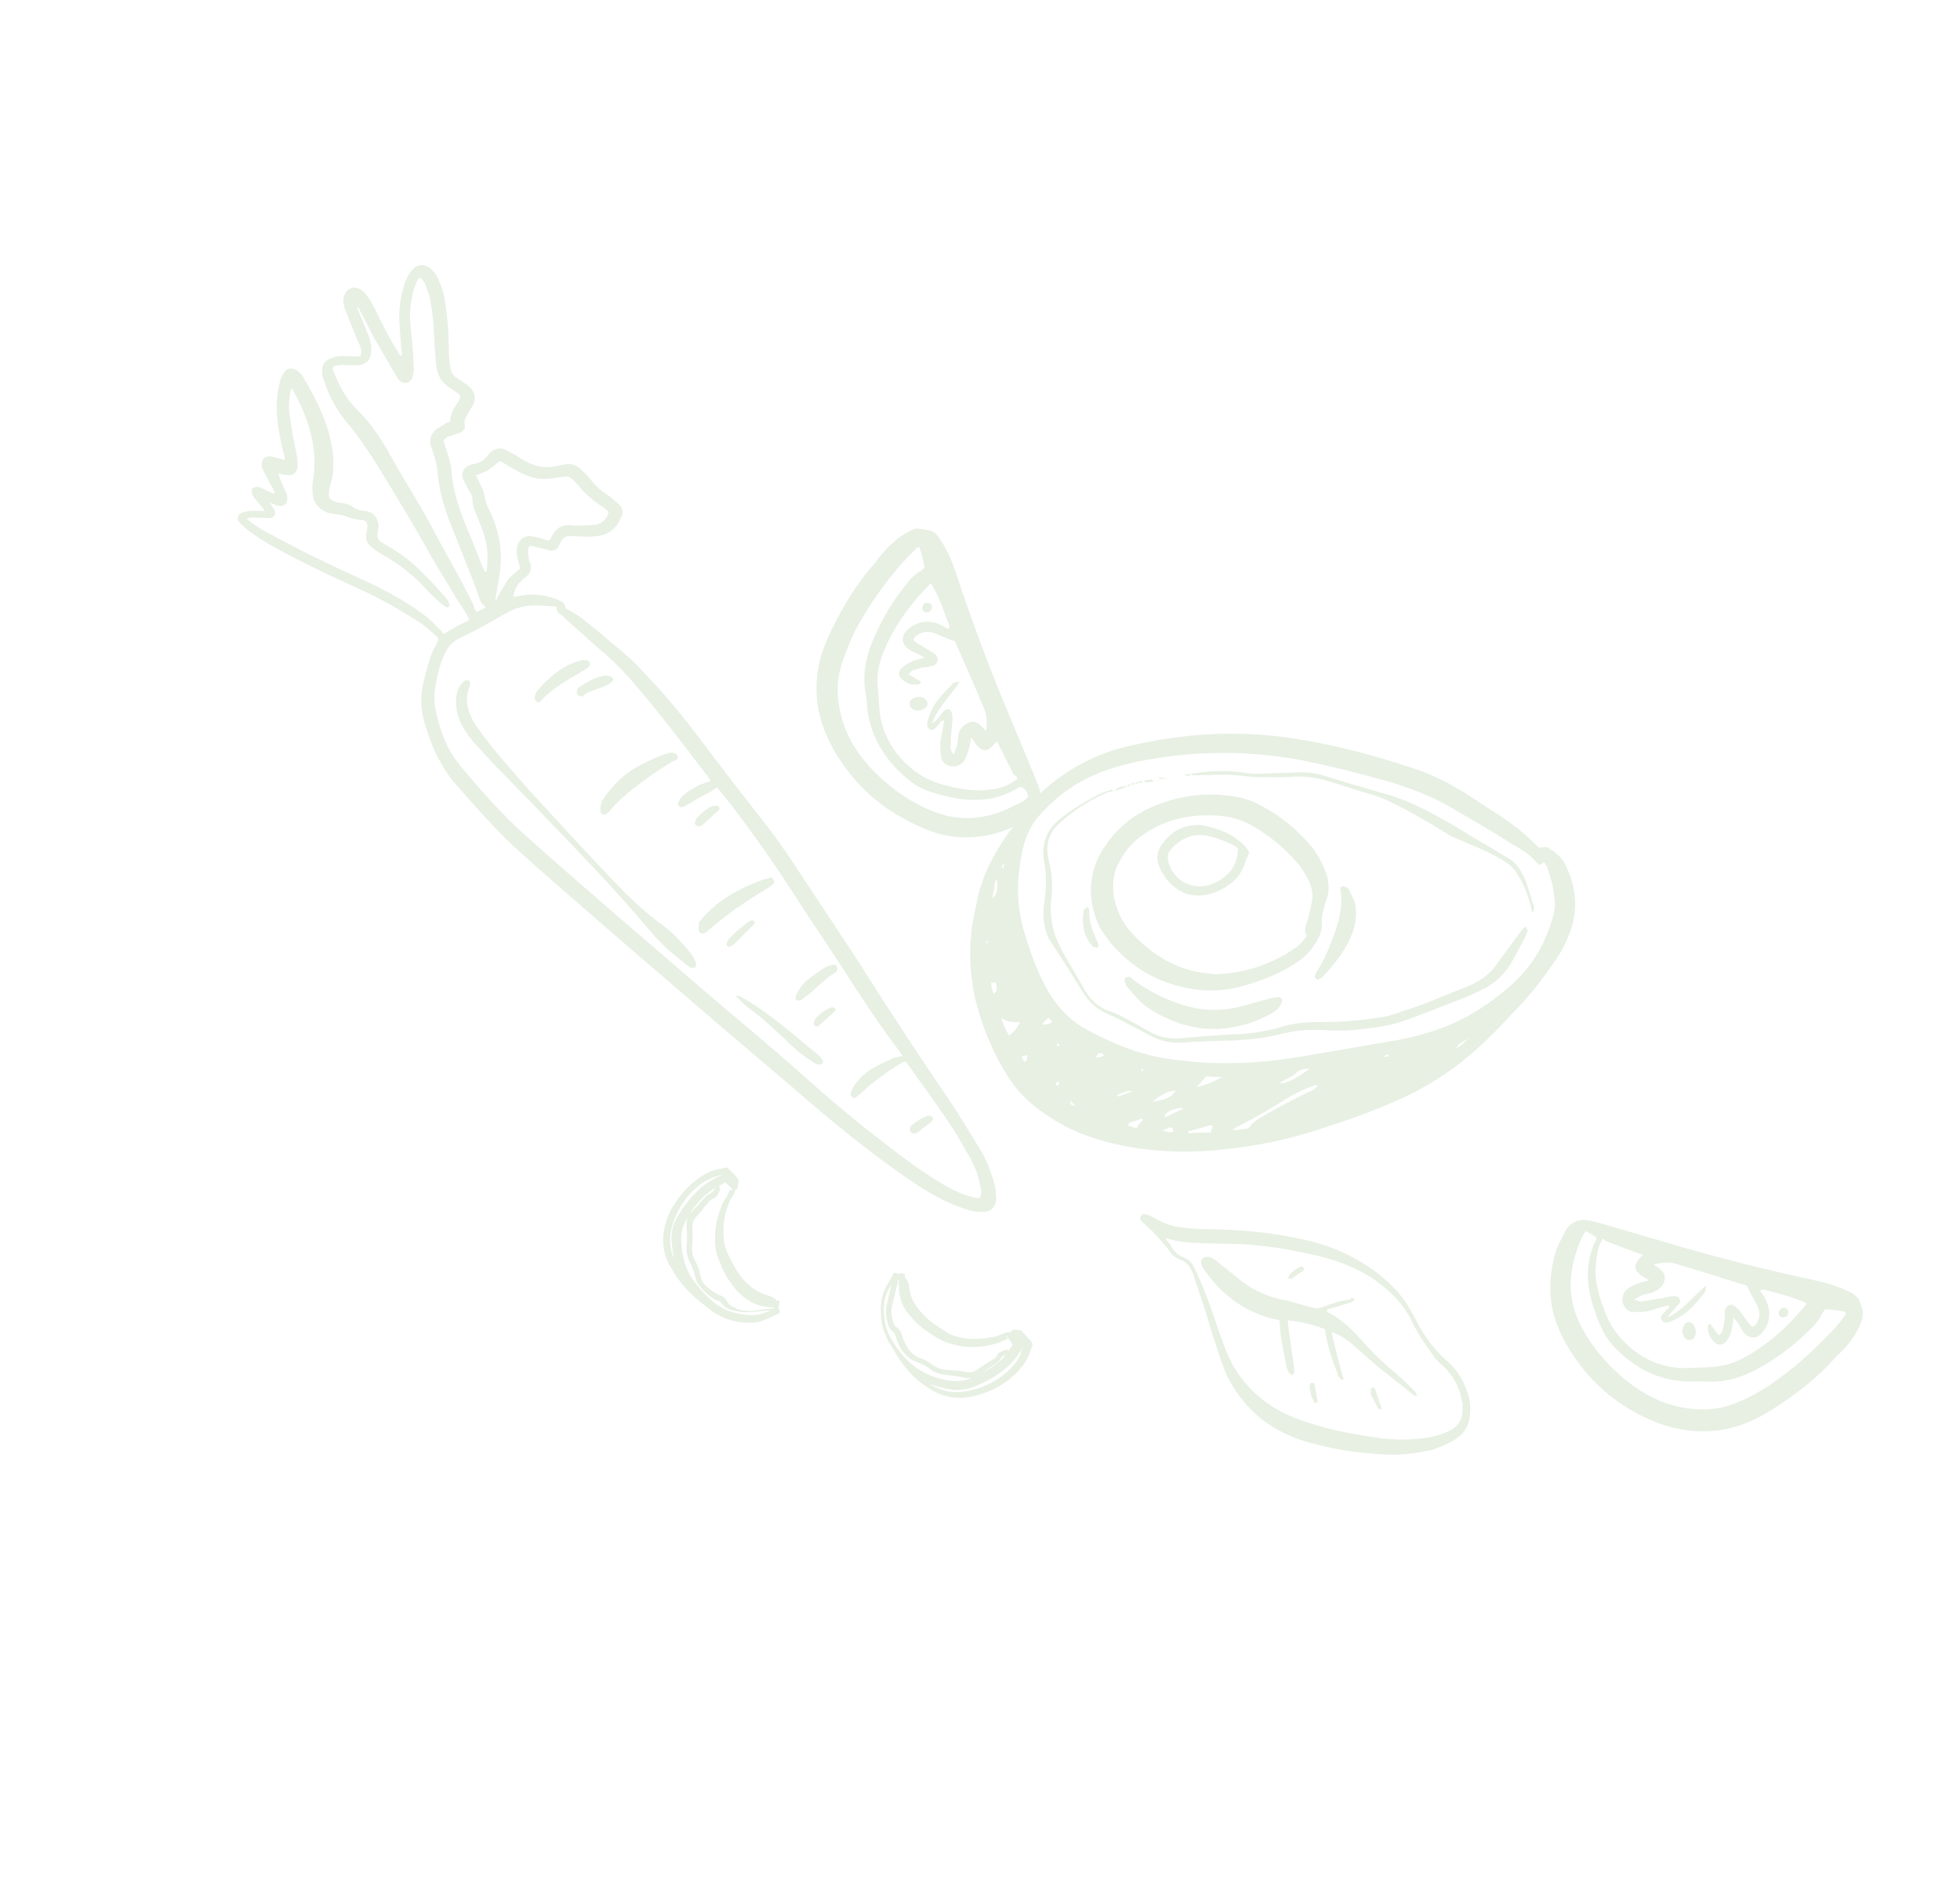 <svg width="236" height="228" viewBox="0 0 236 228" fill="none" xmlns="http://www.w3.org/2000/svg">
<g opacity="0.2" clip-path="url(#clip0_171_1056)">
<path d="M108.025 153.351C108.09 153.409 108.213 153.403 108.336 153.396C108.394 153.331 108.459 153.389 108.518 153.325C108.641 153.318 108.829 153.37 108.894 153.428C108.959 153.486 109.024 153.545 108.966 153.61C108.908 153.675 108.973 153.733 108.915 153.798C108.98 153.856 109.045 153.914 109.045 153.914C109.117 154.096 109.247 154.213 109.32 154.394C109.392 154.576 109.471 154.88 109.484 155.127C109.605 156.171 110.096 157.195 111.014 158.135C111.607 158.783 112.388 159.483 113.474 160.105C113.604 160.222 113.727 160.216 113.857 160.332L113.987 160.449C114.501 160.792 115.066 160.948 115.754 161.097C116.943 161.342 118.175 161.277 119.582 161.017C120.01 160.932 120.372 160.789 120.917 160.575C121.04 160.568 121.156 160.439 121.279 160.432C121.403 160.426 121.526 160.419 121.656 160.536C121.649 160.412 121.649 160.412 121.765 160.283L121.823 160.218L121.882 160.153C122.128 160.14 122.375 160.127 122.563 160.178C122.686 160.172 122.751 160.23 122.874 160.224L122.998 160.217L123.265 160.574C123.525 160.807 123.663 161.047 123.923 161.28C124.053 161.397 124.183 161.514 124.255 161.695C124.32 161.753 124.393 161.935 124.276 162.065L124.225 162.253C124.006 162.759 123.911 163.258 123.627 163.706C123.35 164.277 123.002 164.666 122.653 165.055C121.839 165.964 120.829 166.697 119.748 167.249C118.725 167.736 117.571 168.106 116.469 168.288C114.874 168.497 113.309 168.147 111.898 167.234C111.384 166.89 110.87 166.547 110.415 166.138C109.503 165.322 108.643 164.317 107.893 163.059C107.618 162.579 107.344 162.1 107.077 161.743C106.456 160.602 106.082 159.448 106.07 158.151C106.001 156.919 106.192 155.92 106.694 154.966C106.92 154.584 107.145 154.201 107.371 153.818L107.539 153.5C107.473 153.442 107.583 153.189 108.025 153.351ZM123.058 162.377C122.941 162.506 122.941 162.506 122.948 162.63C122.497 163.395 121.916 164.044 121.269 164.635C120.151 165.621 118.895 166.367 117.262 167.01C116.355 167.367 115.435 167.478 114.5 167.342C113.565 167.207 112.747 166.941 111.928 166.676C112.182 166.786 112.312 166.903 112.565 167.013C113.774 167.628 115.021 167.809 116.304 167.556C118.509 167.191 120.367 166.166 121.827 164.667C122.409 164.018 122.925 163.311 123.058 162.377ZM122.605 160.918C122.8 161.093 122.995 161.268 123.132 161.508L123.197 161.566C123.06 161.326 122.93 161.209 122.735 161.034C122.735 161.034 122.67 160.976 122.605 160.918L122.54 160.859L122.605 160.918ZM121.205 161.301C121.082 161.308 121.023 161.373 120.842 161.444C120.602 161.58 120.24 161.723 119.935 161.801C118.354 162.256 116.998 162.328 115.564 162.095C114.564 161.901 113.745 161.636 113.043 161.241L112.66 161.014C112.081 160.612 111.444 160.275 110.858 159.75C110.728 159.634 110.597 159.517 110.532 159.459C110.077 159.05 109.679 158.577 109.282 158.104C108.545 157.092 108.243 156.12 108.245 155.069C108.238 154.946 108.231 154.823 108.231 154.823C108.224 154.7 108.224 154.7 108.217 154.576C108.21 154.453 108.203 154.33 108.255 154.142C108.196 154.207 108.131 154.148 108.073 154.213C108.145 154.395 108.087 154.46 108.094 154.583C108.094 154.583 108.094 154.583 108.036 154.648C107.838 155.523 107.633 156.276 107.436 157.151C107.282 157.716 107.31 158.209 107.396 158.637C107.461 158.695 107.468 158.818 107.41 158.883L107.475 158.941C107.561 159.369 107.705 159.732 108.023 159.901C108.349 160.193 108.551 160.491 108.637 160.919C108.788 161.405 108.997 161.826 109.272 162.306C109.676 162.903 110.197 163.369 110.827 163.583C111.392 163.738 111.841 164.023 112.166 164.315C112.745 164.717 113.44 164.989 114.245 165.008C115.049 165.027 115.607 165.059 116.172 165.214C116.295 165.208 116.484 165.26 116.607 165.253C116.919 165.298 117.223 165.22 117.521 165.019C117.819 164.818 118.058 164.682 118.356 164.48C118.712 164.214 119.132 164.007 119.43 163.805C119.728 163.604 119.967 163.468 120.077 163.215C120.128 163.027 120.244 162.897 120.426 162.826C120.607 162.754 120.788 162.683 120.97 162.611L121.151 162.54C121.209 162.475 121.274 162.533 121.339 162.592L121.47 162.708L121.418 162.896C121.418 162.896 121.425 163.02 121.302 163.026C121.244 163.091 121.121 163.098 121.063 163.162C120.7 163.305 120.525 163.5 120.358 163.818C120.242 163.948 120.067 164.142 119.828 164.279C119.29 164.616 118.695 165.019 118.042 165.486C117.388 165.953 116.714 166.051 116.026 165.902C115.337 165.753 114.714 165.663 113.968 165.579C113.221 165.495 112.533 165.346 111.947 164.821C111.499 164.536 111.05 164.251 110.42 164.037C109.978 163.875 109.66 163.707 109.399 163.473C109.334 163.415 109.334 163.415 109.269 163.357C108.683 162.832 108.279 162.235 107.984 161.386C107.977 161.263 107.911 161.204 107.905 161.081C107.826 160.776 107.688 160.537 107.493 160.362C107.493 160.362 107.493 160.362 107.428 160.303C106.972 159.895 106.879 159.344 106.8 159.039L106.793 158.916C106.78 158.669 106.708 158.488 106.694 158.241C106.68 157.995 106.666 157.748 106.71 157.437C106.908 156.562 107.106 155.686 107.303 154.81L107.355 154.622C106.678 155.77 106.24 156.782 106.468 158.624C106.596 159.791 106.963 160.822 107.635 161.775C108.176 162.612 108.776 163.383 109.427 163.966C110.541 165.081 112.003 165.807 113.879 166.201C115.002 166.389 116.053 166.395 117.077 165.908C118.281 165.349 119.181 164.869 119.951 164.272C120.604 163.805 121.186 163.156 121.637 162.39L121.921 161.943L121.784 161.703C121.647 161.463 121.451 161.288 121.314 161.048C121.314 161.048 121.249 160.99 121.242 160.867C121.184 160.931 121.249 160.99 121.126 160.996C121.444 161.165 121.328 161.295 121.205 161.301Z" fill="#85B472"/>
<path d="M93.649 158.256L93.287 158.399C92.866 158.606 92.503 158.749 92.082 158.957C91.117 159.379 90.066 159.373 88.82 159.192C87.508 158.953 86.364 158.396 85.395 157.644C85.069 157.352 84.621 157.067 84.165 156.659C83.065 155.79 82.205 154.786 81.468 153.774C81.129 153.236 80.855 152.757 80.515 152.218C79.816 150.773 79.66 149.112 80.07 147.608C80.377 146.479 80.814 145.467 81.563 144.5C82.305 143.411 83.184 142.56 84.135 141.892C84.491 141.626 85.028 141.288 85.572 141.074C86.117 140.86 86.668 140.769 87.096 140.684L87.277 140.613C87.4 140.606 87.523 140.6 87.654 140.716C87.784 140.833 87.914 140.95 88.044 141.066C88.305 141.3 88.442 141.54 88.702 141.773L88.969 142.129L88.911 142.194C88.918 142.317 88.925 142.441 88.867 142.506C88.881 142.752 88.83 142.94 88.778 143.128L88.72 143.193L88.662 143.258C88.539 143.265 88.481 143.329 88.416 143.271C88.546 143.388 88.553 143.511 88.437 143.641C88.379 143.706 88.327 143.894 88.269 143.959C87.985 144.406 87.76 144.789 87.657 145.165C87.176 146.488 87.057 147.669 87.126 148.901C87.168 149.64 87.261 150.191 87.542 150.794L87.614 150.976C87.686 151.158 87.751 151.216 87.824 151.397C88.379 152.48 88.863 153.381 89.455 154.03C90.316 155.034 91.213 155.605 92.22 155.922C92.408 155.974 92.662 156.084 92.915 156.194C93.103 156.246 93.233 156.362 93.364 156.479C93.429 156.537 93.494 156.596 93.436 156.66C93.494 156.596 93.559 156.654 93.617 156.589C93.682 156.647 93.74 156.582 93.805 156.641C93.871 156.699 93.877 156.822 93.826 157.01C93.768 157.075 93.833 157.134 93.775 157.199C93.782 157.322 93.724 157.387 93.731 157.51C94.07 158.048 93.772 158.249 93.649 158.256ZM87.014 141.43C86.1 141.664 85.317 142.015 84.598 142.424C82.877 143.689 81.612 145.363 80.99 147.497C80.567 148.755 80.579 150.052 81.018 151.265C81.09 151.446 81.227 151.686 81.241 151.933C81.011 151.142 80.962 150.279 80.848 149.358C80.793 148.373 81.049 147.432 81.5 146.667C82.344 145.2 83.326 143.974 84.386 143.053C84.975 142.527 85.751 142.053 86.593 141.638C86.651 141.573 86.716 141.631 86.775 141.566L86.833 141.501L87.014 141.43ZM88.418 142.22C88.346 142.039 88.281 141.981 88.216 141.922C88.021 141.747 87.949 141.566 87.753 141.391L87.819 141.449C88.014 141.624 88.151 141.864 88.346 142.039C88.353 142.162 88.418 142.22 88.418 142.22ZM88.046 143.291C88.104 143.226 88.169 143.284 88.227 143.219C88.162 143.161 88.162 143.161 88.097 143.103C87.902 142.928 87.707 142.753 87.511 142.578L87.316 142.403L86.837 142.675C86.053 143.026 85.342 143.558 84.753 144.084C84.049 144.739 83.416 145.576 82.739 146.724C82.172 147.62 81.923 148.683 82.05 149.851C82.155 151.699 82.738 153.274 83.735 154.519C84.27 155.232 84.928 155.939 85.644 156.58C86.49 157.339 87.511 157.902 88.699 158.148C90.517 158.608 91.554 158.367 92.759 157.809L92.512 157.822C91.591 157.933 90.729 157.978 89.743 158.031C89.496 158.044 89.185 157.999 88.997 157.947C88.808 157.895 88.562 157.908 88.308 157.798L88.185 157.805C87.808 157.701 87.367 157.539 86.969 157.066C86.832 156.826 86.637 156.651 86.325 156.606C86.26 156.548 86.137 156.554 86.007 156.437C85.239 155.984 84.719 155.517 84.249 154.862C84.184 154.804 84.184 154.804 84.119 154.746C83.917 154.448 83.772 154.084 83.687 153.656C83.529 153.047 83.377 152.561 83.103 152.081C82.757 151.42 82.592 150.687 82.674 149.941C82.755 149.195 82.72 148.579 82.679 147.84C82.572 147.042 82.784 146.413 83.372 145.887C83.953 145.238 84.418 144.719 84.825 144.265C85 144.071 85.174 143.876 85.356 143.805C85.66 143.727 85.893 143.467 86.06 143.149C86.118 143.084 86.177 143.019 86.293 142.89C86.351 142.825 86.416 142.883 86.474 142.818L86.597 142.812L86.67 142.993C86.735 143.051 86.677 143.116 86.683 143.24L86.632 143.428C86.581 143.616 86.407 143.81 86.356 143.999C86.239 144.128 86.123 144.258 85.942 144.329C85.637 144.407 85.463 144.602 85.23 144.862C84.939 145.186 84.648 145.511 84.423 145.893C84.19 146.153 83.958 146.412 83.783 146.607C83.551 146.867 83.441 147.119 83.397 147.431C83.404 147.554 83.353 147.742 83.36 147.865C83.395 148.481 83.429 149.097 83.348 149.843C83.266 150.589 83.373 151.387 83.778 151.983C83.987 152.405 84.196 152.826 84.296 153.501C84.396 154.175 84.735 154.713 85.379 155.173C85.835 155.581 86.218 155.808 86.66 155.97C87.102 156.132 87.362 156.365 87.571 156.787C87.774 157.085 88.034 157.318 88.476 157.48L88.541 157.539C88.606 157.597 88.729 157.59 88.794 157.649C89.236 157.811 89.736 157.908 90.229 157.881C91.092 157.836 91.947 157.666 92.81 157.621C92.868 157.556 92.991 157.549 93.122 157.666C93.18 157.601 93.173 157.478 93.173 157.478C93.049 157.484 92.926 157.491 92.738 157.439C92.615 157.446 92.55 157.387 92.426 157.394C92.303 157.4 92.238 157.342 92.115 157.349C91.057 157.219 90.101 156.714 89.19 155.897C88.734 155.489 88.337 155.016 87.997 154.478C87.867 154.361 87.795 154.18 87.73 154.121C87.326 153.525 86.979 152.864 86.756 152.196L86.612 151.833C86.259 151.048 86.094 150.315 86.096 149.265C86.078 147.844 86.371 146.469 86.969 145.016C87.079 144.763 87.246 144.446 87.42 144.251C87.478 144.186 87.595 144.056 87.588 143.933C87.865 143.362 87.923 143.297 88.046 143.291Z" fill="#85B472"/>
<path d="M62.948 69.793C63.123 69.599 63.362 69.463 63.478 69.333C63.892 69.002 63.93 68.567 63.902 68.074C63.823 67.77 63.686 67.53 63.672 67.283C63.651 66.914 63.507 66.551 63.609 66.174C63.588 65.805 63.828 65.668 64.205 65.772C64.581 65.876 65.023 66.037 65.458 66.076C65.646 66.128 65.9 66.238 66.088 66.29C66.711 66.38 67.074 66.237 67.293 65.731C67.402 65.478 67.511 65.225 67.627 65.096C67.853 64.713 68.093 64.577 68.585 64.55C69.02 64.589 69.39 64.57 69.825 64.608C70.506 64.634 71.187 64.659 71.862 64.562C73.275 64.425 74.22 63.633 74.766 62.368C75.094 61.609 75.001 61.058 74.292 60.539C73.902 60.19 73.511 59.84 73.062 59.554C72.23 59.042 71.507 58.278 70.907 57.506C70.64 57.15 70.249 56.8 69.924 56.508C69.338 55.983 68.708 55.769 67.976 55.932C67.671 56.01 67.424 56.023 67.12 56.101C65.597 56.491 64.155 56.135 62.809 55.28C62.295 54.936 61.847 54.651 61.275 54.373C60.189 53.751 59.398 53.978 58.766 54.815C58.708 54.88 58.708 54.88 58.649 54.945C58.242 55.399 57.828 55.73 57.277 55.821C57.096 55.892 56.849 55.905 56.668 55.977C55.819 56.269 55.484 56.905 55.779 57.754C55.852 57.936 55.989 58.176 56.126 58.416C56.27 58.779 56.472 59.077 56.674 59.375C56.812 59.615 56.891 59.92 56.904 60.166C56.881 60.847 57.097 61.392 57.378 61.995C57.595 62.539 57.811 63.084 58.027 63.629C58.675 65.263 58.831 66.923 58.617 68.603C58.623 68.726 58.63 68.849 58.384 68.862C58.24 68.499 58.038 68.201 57.959 67.896C57.31 66.262 56.662 64.628 55.948 62.936C55.156 60.939 54.551 58.994 54.368 56.841C54.306 55.732 53.938 54.701 53.571 53.67C53.499 53.488 53.427 53.307 53.413 53.06C53.639 52.677 54.002 52.535 54.429 52.45C54.792 52.307 55.155 52.164 55.46 52.086C55.757 51.885 56.055 51.684 55.969 51.256C55.811 50.646 56.095 50.199 56.379 49.751C56.604 49.368 56.772 49.05 56.997 48.668C57.325 47.909 57.167 47.299 56.64 46.709C56.509 46.593 56.314 46.418 56.184 46.301C55.865 46.133 55.54 45.841 55.221 45.672C54.584 45.336 54.31 44.856 54.21 44.181C54.124 43.754 54.096 43.261 54.076 42.891C54.02 41.905 54.029 40.978 53.974 39.992C53.904 38.76 53.777 37.593 53.584 36.367C53.47 35.446 53.24 34.655 52.887 33.871C52.671 33.326 52.396 32.846 51.941 32.438C51.16 31.738 50.232 31.725 49.599 32.562C49.192 33.017 48.915 33.587 48.704 34.217C48.229 35.663 48.008 37.22 48.091 38.698C48.161 39.93 48.23 41.163 48.358 42.33C48.365 42.453 48.502 42.693 48.204 42.894C47.858 42.233 47.389 41.578 47.042 40.917C46.356 39.717 45.794 38.511 45.166 37.247C44.892 36.767 44.611 36.164 44.279 35.749C44.076 35.451 43.874 35.153 43.49 34.926C42.781 34.408 41.926 34.577 41.539 35.401C41.372 35.718 41.328 36.03 41.349 36.4C41.428 36.704 41.448 37.074 41.586 37.314C41.946 38.221 42.313 39.252 42.738 40.219C42.889 40.705 43.164 41.185 43.38 41.729C43.524 42.092 43.603 42.397 43.384 42.903C43.261 42.91 43.08 42.981 42.891 42.929C42.398 42.956 41.898 42.858 41.406 42.885C40.847 42.853 40.296 42.944 39.875 43.151C39.027 43.444 38.692 44.08 38.806 45C38.826 45.37 38.97 45.733 39.114 46.096C39.712 47.918 40.672 49.597 41.929 51.075C43.187 52.553 44.27 54.226 45.353 55.898C47.736 59.788 50.054 63.62 52.255 67.581C53.078 69.021 54.024 70.453 54.847 71.893C55.323 72.671 55.793 73.325 56.269 74.103C56.341 74.285 56.413 74.466 56.485 74.648C55.948 74.986 55.404 75.2 54.925 75.472C54.446 75.745 53.967 76.018 53.43 76.355C53.3 76.239 53.227 76.057 53.097 75.94C52.511 75.415 52.049 74.884 51.463 74.359C49.784 73.089 48.055 72.007 46.209 71.054C44.869 70.322 43.414 69.72 42.017 69.052C38.592 67.504 35.283 65.826 31.968 64.025C31.201 63.572 30.499 63.176 29.718 62.476C29.899 62.405 30.08 62.334 30.203 62.327C30.762 62.359 31.255 62.333 31.812 62.365C32.059 62.352 32.247 62.404 32.494 62.391C32.987 62.364 33.212 61.982 33.061 61.495C32.989 61.314 32.852 61.074 32.722 60.957C32.715 60.834 32.585 60.717 32.513 60.536C32.955 60.698 33.273 60.866 33.585 60.911C34.208 61.002 34.622 60.671 34.587 60.055C34.631 59.743 34.552 59.439 34.35 59.141C34.134 58.596 33.853 57.993 33.636 57.448C33.63 57.325 33.557 57.144 33.55 57.02C33.927 57.124 34.239 57.169 34.55 57.214C35.173 57.305 35.711 56.967 35.799 56.345C35.843 56.033 35.822 55.664 35.802 55.294C35.702 54.62 35.544 54.01 35.444 53.336C35.2 52.298 35.079 51.254 34.894 50.152C34.715 49.172 34.782 48.18 34.973 47.181C34.966 47.058 35.024 46.993 35.134 46.74C35.545 47.46 35.891 48.121 36.173 48.724C37.514 51.681 38.239 54.67 37.68 57.913C37.584 58.413 37.612 58.905 37.64 59.398C37.71 60.63 38.498 61.454 39.693 61.823C40.004 61.868 40.316 61.913 40.627 61.958C41.062 61.997 41.439 62.1 41.881 62.262C42.199 62.431 42.511 62.476 42.822 62.521C43.011 62.573 43.322 62.618 43.569 62.605C44.069 62.702 44.264 62.877 44.234 63.435C44.189 63.746 44.145 64.058 44.101 64.369C44.013 64.992 44.229 65.536 44.807 65.938C45.133 66.23 45.582 66.515 45.965 66.742C47.688 67.7 49.236 68.854 50.675 70.26C51.268 70.909 51.796 71.499 52.447 72.082C52.773 72.374 53.033 72.607 53.358 72.899C53.489 73.015 53.677 73.067 53.742 73.125C53.93 73.177 54.17 73.041 54.098 72.859C54.091 72.736 54.019 72.555 54.012 72.431C53.81 72.133 53.607 71.835 53.347 71.602C52.624 70.837 51.894 69.949 51.113 69.249C49.862 67.894 48.437 66.734 46.779 65.833C46.461 65.665 46.2 65.431 45.882 65.263C45.498 65.036 45.419 64.731 45.457 64.297C45.501 63.986 45.545 63.674 45.589 63.363C45.534 62.377 44.934 61.606 43.941 61.535C43.753 61.483 43.506 61.496 43.318 61.444C43.065 61.334 42.753 61.289 42.558 61.114C42.167 60.764 41.667 60.667 41.167 60.57C40.856 60.525 40.609 60.538 40.356 60.428C39.726 60.214 39.523 59.916 39.612 59.293C39.649 58.859 39.745 58.359 39.905 57.918C40.161 56.978 40.164 55.927 40.108 54.941C39.783 51.375 38.254 48.367 36.478 45.371C36.406 45.19 36.276 45.073 36.145 44.956C36.015 44.84 35.885 44.723 35.755 44.606C35.053 44.211 34.444 44.367 34.108 45.003C33.883 45.386 33.722 45.827 33.627 46.326C33.129 48.453 33.312 50.606 33.742 52.746C33.907 53.479 34.007 54.154 34.23 54.821C34.302 55.003 34.251 55.191 34.265 55.438C34.011 55.327 33.758 55.217 33.446 55.172C33.135 55.127 32.816 54.958 32.57 54.971C31.823 54.888 31.423 55.465 31.523 56.139C31.537 56.386 31.674 56.626 31.811 56.866C32.158 57.527 32.504 58.188 32.85 58.849C32.922 59.031 33.118 59.206 33.008 59.459C32.755 59.349 32.566 59.297 32.313 59.187C31.994 59.019 31.611 58.792 31.234 58.688C30.981 58.578 30.676 58.656 30.437 58.792C30.262 58.987 30.276 59.233 30.42 59.597C30.557 59.837 30.629 60.018 30.825 60.193C31.027 60.491 31.287 60.725 31.555 61.081C31.685 61.198 31.757 61.379 31.829 61.561C31.271 61.529 30.713 61.497 30.22 61.523C29.85 61.542 29.422 61.627 29.06 61.77C28.639 61.978 28.478 62.419 28.745 62.775C28.883 63.015 29.143 63.248 29.403 63.482C30.698 64.525 32.11 65.439 33.637 66.223C36.634 67.856 39.682 69.3 42.853 70.738C45.453 71.898 47.878 73.252 50.252 74.794C50.954 75.189 51.605 75.772 52.255 76.356C52.451 76.531 52.769 76.699 52.79 77.069C52.462 77.828 52.004 78.47 51.799 79.223C51.485 80.228 51.229 81.168 50.98 82.232C50.578 83.86 50.668 85.462 51.128 87.044C51.904 89.845 53.101 92.439 55.017 94.623C56.535 96.335 57.988 97.988 59.564 99.634C61.472 101.695 63.614 103.497 65.697 105.364C72.004 110.899 78.434 116.427 84.8 121.897C88.373 124.982 91.939 127.944 95.513 131.029C100.063 134.989 104.728 138.82 109.678 142.202C111.285 143.291 112.884 144.257 114.658 145.027C115.354 145.299 116.049 145.571 116.802 145.778C117.367 145.934 117.925 145.966 118.418 145.94C119.346 145.952 119.927 145.303 119.937 144.376C119.916 144.006 119.895 143.637 119.874 143.267C119.781 142.716 119.623 142.106 119.407 141.562C119.026 140.284 118.464 139.078 117.72 137.944C116.564 136.09 115.402 134.112 114.189 132.323C110.888 127.493 107.71 122.657 104.591 117.756C101.876 113.451 98.979 109.218 96.206 104.978C94.783 102.767 93.238 100.563 91.576 98.489C89.176 95.403 86.712 92.259 84.371 89.108C82.233 86.256 79.978 83.533 77.483 80.947C76.428 79.767 75.256 78.717 73.961 77.674C73.252 77.155 72.594 76.449 71.885 75.93C70.72 75.004 69.549 73.954 68.151 73.286C67.928 72.618 67.863 72.56 67.291 72.282C65.836 71.679 64.401 71.447 62.871 71.713C62.566 71.791 62.197 71.811 61.769 71.895C62.127 70.579 62.243 70.449 62.948 69.793ZM117.081 144.157C115.828 143.853 114.684 143.296 113.533 142.615C110.595 140.918 107.94 138.773 105.227 136.692C102.188 134.32 99.266 131.819 96.336 129.194C92.496 125.752 88.546 122.563 84.647 119.187C77.5 113.016 70.296 106.911 63.2 100.553C60.466 98.103 58.023 95.329 55.638 92.489C53.918 90.48 52.981 88.12 52.465 85.552C52.136 84.086 52.364 82.653 52.715 81.213C52.913 80.337 53.176 79.52 53.562 78.696C53.948 77.873 54.529 77.224 55.313 76.873C57.178 75.971 58.978 75.01 60.771 73.926C61.969 73.244 63.245 72.867 64.608 72.918C65.412 72.938 66.159 73.022 66.963 73.04C67.035 73.222 67.049 73.469 67.121 73.65C67.193 73.832 67.382 73.883 67.512 74C67.707 74.175 67.902 74.35 68.163 74.583C68.553 74.933 68.879 75.225 69.269 75.575C69.855 76.1 70.376 76.567 70.962 77.092C71.352 77.442 71.743 77.792 72.133 78.142C73.428 79.185 74.607 80.358 75.728 81.596C79.096 85.434 82.102 89.414 85.173 93.453C85.303 93.57 85.44 93.809 85.577 94.049C85.215 94.192 84.91 94.27 84.547 94.413C84.243 94.491 84.003 94.627 83.705 94.829C83.103 95.108 82.508 95.51 82.043 96.029C81.868 96.224 81.759 96.477 81.649 96.73C81.54 96.983 81.8 97.216 82.047 97.203C82.293 97.19 82.533 97.054 82.772 96.917C83.549 96.443 84.326 95.97 85.168 95.554C85.589 95.346 85.886 95.145 86.3 94.814C86.496 94.989 86.633 95.229 86.828 95.404C89.755 99.08 92.507 102.95 95.078 106.892C97.519 110.717 100.076 114.412 102.516 118.237C104.344 121.044 106.236 123.909 108.237 126.522C108.374 126.762 108.505 126.878 108.707 127.177C108.402 127.255 108.156 127.268 107.851 127.346C107.605 127.359 107.365 127.495 107.126 127.631C106.886 127.768 106.647 127.904 106.342 127.982C106.102 128.118 105.921 128.19 105.682 128.326C105.442 128.462 105.202 128.599 104.963 128.735C104.186 129.209 103.54 129.799 103.023 130.507C102.733 130.831 102.63 131.207 102.463 131.525C102.353 131.778 102.491 132.018 102.621 132.135C102.751 132.251 102.997 132.238 103.114 132.108C103.23 131.979 103.411 131.907 103.528 131.777C104.174 131.187 104.821 130.596 105.532 130.064C106.244 129.532 106.956 129 107.732 128.526C108.088 128.26 108.509 128.052 108.93 127.844C108.995 127.903 109.053 127.838 109.118 127.896C111.134 130.755 113.272 133.608 115.171 136.596C115.72 137.556 116.269 138.515 116.817 139.475C117.366 140.434 117.798 141.524 117.984 142.626C118.135 143.112 118.221 143.54 118.067 144.105C117.9 144.422 117.458 144.261 117.081 144.157ZM51.103 34.027C51.385 34.63 51.608 35.298 51.766 35.908C51.952 37.01 52.137 38.112 52.2 39.221C52.255 40.207 52.311 41.193 52.367 42.178C52.467 42.853 52.443 43.534 52.543 44.208C52.729 45.311 53.205 46.089 54.168 46.717C54.551 46.944 54.812 47.177 55.196 47.404C55.261 47.462 55.391 47.579 55.398 47.702C55.419 48.072 55.186 48.331 55.019 48.649C54.56 49.292 54.225 49.927 54.209 50.732C53.969 50.868 53.723 50.881 53.548 51.076C53.251 51.277 52.83 51.485 52.532 51.686C51.886 52.276 51.616 52.97 51.911 53.82C51.983 54.001 52.055 54.183 52.134 54.488C52.429 55.337 52.659 56.128 52.708 56.991C52.891 59.144 53.502 61.212 54.295 63.209C55.225 65.446 56.031 67.689 56.961 69.926C57.249 70.653 57.472 71.32 57.695 71.988C57.839 72.351 57.99 72.838 58.497 73.058C58.206 73.382 57.779 73.467 57.423 73.733C57.351 73.552 57.285 73.493 57.22 73.435C56.853 72.404 56.24 71.386 55.749 70.362C54.717 68.501 53.75 66.698 52.718 64.838C52.026 63.515 51.333 62.193 50.582 60.935C49.218 58.659 47.853 56.384 46.547 54.043C45.522 52.306 44.445 50.756 43.006 49.35C41.697 48.06 40.803 46.439 40.147 44.682C40.082 44.623 40.075 44.5 40.068 44.377C40.003 44.319 40.061 44.254 40.119 44.189C40.417 43.988 40.787 43.968 41.157 43.948C41.715 43.981 42.208 43.954 42.766 43.986C44.005 44.044 44.709 43.389 44.698 42.092C44.735 41.657 44.584 41.171 44.498 40.743C44.347 40.257 44.073 39.777 43.922 39.291C43.634 38.564 43.281 37.78 42.992 37.054C43.239 37.041 43.311 37.222 43.318 37.345C43.938 38.486 44.501 39.692 45.122 40.833C46.01 42.331 46.832 43.77 47.72 45.268C47.858 45.508 47.995 45.748 48.125 45.864C48.646 46.331 49.378 46.169 49.648 45.474C49.75 45.098 49.794 44.787 49.839 44.476C49.797 43.736 49.755 42.997 49.714 42.258C49.651 41.149 49.465 40.046 49.403 38.937C49.268 37.647 49.445 36.402 49.745 35.15C49.899 34.586 50.111 33.956 50.452 33.444C50.829 33.547 51.031 33.846 51.103 34.027ZM71.662 63.213C71.169 63.239 70.676 63.265 70.183 63.291C69.69 63.318 69.132 63.285 68.697 63.247C67.581 63.183 66.928 63.65 66.425 64.603C66.367 64.668 66.374 64.792 66.316 64.856C66.258 64.921 66.258 64.921 66.142 65.051C65.837 65.129 65.642 64.954 65.33 64.909C64.954 64.805 64.512 64.643 64.077 64.605C63.389 64.456 62.786 64.735 62.451 65.371C62.175 65.942 62.144 66.499 62.302 67.109C62.388 67.537 62.539 68.023 62.625 68.451C62.044 69.1 61.26 69.451 60.874 70.275C60.481 70.975 60.023 71.618 59.695 72.376C59.688 72.253 59.681 72.13 59.674 72.007C59.858 70.885 60.1 69.698 60.225 68.641C60.47 66.403 60.164 64.257 59.241 62.143C59.032 61.721 58.888 61.358 58.678 60.937C58.534 60.574 58.455 60.269 58.369 59.841C58.283 59.413 58.132 58.927 57.923 58.505C57.714 58.084 57.505 57.663 57.296 57.241C57.84 57.027 58.449 56.871 58.863 56.54C59.342 56.267 59.691 55.878 60.105 55.547C60.605 55.644 60.995 55.994 61.379 56.221C62.081 56.616 62.718 56.953 63.478 57.283C64.427 57.665 65.297 57.743 66.341 57.625C66.834 57.599 67.32 57.45 67.813 57.424C68.299 57.274 68.617 57.443 69.008 57.793C69.203 57.968 69.398 58.143 69.6 58.441C70.395 59.387 71.307 60.204 72.335 60.891C72.718 61.117 72.978 61.351 73.304 61.642C73.048 62.583 72.518 63.044 71.662 63.213Z" fill="#85B472"/>
<path d="M83.14 116.548C82.879 116.314 82.561 116.146 82.366 115.971C81.715 115.388 81.006 114.869 80.355 114.286C79.899 113.878 79.501 113.404 79.046 112.996C77.326 110.986 75.605 108.977 73.827 107.032C69.547 102.378 65.086 97.796 60.625 93.213C59.446 92.04 58.325 90.802 57.14 89.505C56.612 88.915 56.142 88.26 55.731 87.541C55.117 86.523 54.867 85.362 54.92 84.124C55.002 83.378 55.155 82.813 55.679 82.229C55.795 82.1 55.911 81.97 56.034 81.963C56.274 81.827 56.592 81.996 56.606 82.242C56.555 82.43 56.627 82.612 56.511 82.741C55.971 84.129 56.229 85.413 56.922 86.736C57.268 87.397 57.731 87.929 58.135 88.525C60.072 91.079 62.182 93.439 64.293 95.799C67.583 99.331 70.814 102.929 74.162 106.397C75.933 108.218 77.698 109.916 79.76 111.413C81.113 112.392 82.168 113.571 83.166 114.816C83.303 115.056 83.498 115.231 83.57 115.413C83.642 115.594 83.714 115.776 83.786 115.957C83.858 116.139 83.814 116.45 83.633 116.522C83.451 116.593 83.263 116.541 83.14 116.548Z" fill="#85B472"/>
<path d="M72.432 96.54C72.774 96.027 73.058 95.58 73.406 95.19C74.504 93.834 75.862 92.712 77.488 91.945C78.148 91.602 78.874 91.316 79.657 90.965C80.02 90.822 80.325 90.744 80.629 90.666C80.811 90.595 80.999 90.647 81.187 90.698C81.376 90.75 81.506 90.867 81.578 91.048C81.65 91.23 81.599 91.418 81.418 91.49C81.301 91.619 81.178 91.626 80.997 91.697C79.262 92.716 77.599 93.917 76.001 95.176C75.115 95.903 74.171 96.695 73.48 97.596C73.306 97.791 73.132 97.986 72.95 98.057C72.711 98.193 72.269 98.031 72.313 97.72C72.227 97.292 72.388 96.851 72.432 96.54Z" fill="#85B472"/>
<path d="M84.129 111.119C84.478 110.73 84.82 110.217 85.234 109.887C86.345 108.777 87.652 107.842 89.096 107.148C89.996 106.667 90.903 106.31 91.81 105.953C92.115 105.875 92.419 105.797 92.724 105.719C92.905 105.648 93.101 105.823 93.173 106.004C93.245 106.186 93.194 106.374 93.077 106.504C92.838 106.64 92.663 106.834 92.424 106.971C89.912 108.464 87.531 110.073 85.294 112.046C85.177 112.176 84.996 112.247 84.88 112.377C84.698 112.448 84.452 112.462 84.322 112.345C84.126 112.17 84.054 111.988 84.106 111.8C84.099 111.677 84.157 111.612 84.15 111.489C84.078 111.307 84.136 111.243 84.129 111.119Z" fill="#85B472"/>
<path d="M88.705 119.898C89.14 119.936 89.4 120.17 89.719 120.338C91.637 121.472 93.381 122.801 95.066 124.194C96.166 125.063 97.272 126.054 98.372 126.923C98.632 127.156 98.828 127.331 99.03 127.629C99.16 127.746 99.116 128.057 98.935 128.129C98.876 128.193 98.63 128.207 98.507 128.213C98.253 128.103 98.065 128.051 97.87 127.876C97.037 127.364 96.263 126.788 95.547 126.146C94.368 124.973 93.132 123.864 91.895 122.756C91.179 122.114 90.347 121.602 89.63 120.961C89.37 120.727 89.045 120.436 88.842 120.138C88.661 120.209 88.654 120.086 88.705 119.898Z" fill="#85B472"/>
<path d="M70.666 79.517C71.043 79.621 71.129 80.049 70.954 80.243C70.78 80.438 70.54 80.574 70.301 80.711C69.466 81.249 68.566 81.73 67.731 82.269C66.838 82.872 65.945 83.476 65.189 84.319C65.131 84.384 65.131 84.384 65.073 84.449C64.957 84.579 64.775 84.65 64.645 84.534C64.515 84.417 64.385 84.3 64.378 84.177C64.371 84.054 64.422 83.866 64.415 83.742C64.525 83.49 64.634 83.237 64.75 83.107C65.971 81.744 67.264 80.563 68.955 79.855C69.317 79.713 69.803 79.563 70.231 79.478C70.42 79.53 70.608 79.582 70.666 79.517Z" fill="#85B472"/>
<path d="M95.925 119.699C96.26 119.063 96.66 118.486 97.191 118.025C97.902 117.493 98.614 116.961 99.39 116.487C99.688 116.286 100.058 116.266 100.362 116.188C100.609 116.175 100.869 116.409 100.825 116.72C100.832 116.843 100.716 116.973 100.599 117.103C99.285 117.914 98.297 119.017 97.055 120.01C96.816 120.146 96.641 120.341 96.402 120.477C96.278 120.484 96.097 120.555 95.967 120.439C95.779 120.387 95.765 120.14 95.816 119.952C95.874 119.887 95.932 119.822 95.925 119.699Z" fill="#85B472"/>
<path d="M69.67 83.772C69.54 83.656 69.403 83.416 69.454 83.228C69.505 83.04 69.614 82.787 69.796 82.715C70.689 82.111 71.647 81.566 72.749 81.384C72.93 81.313 73.119 81.364 73.307 81.416C73.553 81.403 73.684 81.52 73.821 81.76C73.893 81.941 73.718 82.136 73.479 82.272C73.297 82.344 73.181 82.473 73 82.545C72.579 82.752 72.093 82.902 71.73 83.045C71.186 83.259 70.635 83.35 70.228 83.804C70.112 83.934 69.923 83.882 69.67 83.772Z" fill="#85B472"/>
<path d="M83.745 98.843C83.803 98.778 83.854 98.59 83.97 98.46C84.436 97.941 84.966 97.48 85.626 97.136C85.808 97.065 86.054 97.052 86.3 97.039C86.612 97.084 86.756 97.447 86.517 97.583C85.87 98.174 85.224 98.764 84.577 99.355C84.519 99.42 84.396 99.426 84.338 99.491C84.156 99.563 83.968 99.511 83.838 99.394C83.649 99.342 83.635 99.096 83.745 98.843Z" fill="#85B472"/>
<path d="M90.921 111.006C90.804 111.135 90.818 111.382 90.579 111.518C89.816 112.238 89.176 112.952 88.413 113.672C88.297 113.802 88.058 113.938 87.876 114.01C87.695 114.081 87.434 113.848 87.486 113.66C87.537 113.472 87.646 113.219 87.763 113.089C88.518 112.245 89.404 111.519 90.297 110.915C90.479 110.844 90.66 110.772 90.921 111.006Z" fill="#85B472"/>
<path d="M112.406 134.704C112.348 134.769 112.297 134.957 112.239 135.022C111.767 135.418 111.171 135.82 110.699 136.216C110.583 136.346 110.401 136.417 110.22 136.489C109.857 136.632 109.467 136.282 109.569 135.905C109.62 135.717 109.671 135.529 109.853 135.458C110.383 134.997 110.92 134.66 111.588 134.439C111.827 134.302 112.139 134.348 112.406 134.704Z" fill="#85B472"/>
<path d="M100.668 121.61C100.552 121.74 100.494 121.804 100.378 121.934C99.789 122.46 99.201 122.986 98.613 123.511C98.496 123.641 98.25 123.654 98.12 123.537C97.99 123.421 97.917 123.239 98.027 122.986C98.085 122.921 98.136 122.733 98.194 122.668C98.659 122.149 99.19 121.688 99.915 121.403C100.155 121.266 100.401 121.253 100.668 121.61Z" fill="#85B472"/>
<path d="M105.414 67.722C103.205 70.187 101.567 72.931 100.125 75.85C99.79 76.486 99.52 77.18 99.25 77.874C97.317 83.044 98.516 87.862 101.535 92.089C104.093 95.784 107.573 98.318 111.809 100.008C115.155 101.252 118.482 101.075 121.682 99.731C122.589 99.373 123.359 98.776 124.194 98.238C125.261 97.439 125.51 96.376 125.194 95.157C125.043 94.67 124.827 94.126 124.611 93.581C123.393 90.618 122.182 87.778 120.964 84.815C118.889 79.796 116.995 74.707 115.282 69.545C114.829 68.086 114.252 66.634 113.436 65.318C113.169 64.961 113.025 64.598 112.7 64.306C112.439 64.073 112.186 63.963 111.809 63.859C111.432 63.756 110.998 63.717 110.563 63.678C110.251 63.633 109.888 63.776 109.649 63.913C108.444 64.471 107.384 65.392 106.512 66.366C106.105 66.82 105.756 67.209 105.414 67.722ZM122.523 93.816C122.283 93.952 121.985 94.153 121.688 94.354C120.788 94.835 119.874 95.069 118.888 95.121C117.17 95.336 115.482 94.993 113.852 94.585C111.91 94.133 110.311 93.167 108.937 91.819C107.563 90.471 106.603 88.791 106.129 86.963C105.806 85.621 105.853 84.259 105.718 82.968C105.49 81.127 105.893 79.499 106.665 77.851C107.926 75.003 109.824 72.492 112.047 70.273C112.64 70.921 113.505 73.1 114.311 75.344C114.318 75.467 114.325 75.59 114.209 75.72C113.767 75.558 113.383 75.331 113.065 75.163C111.674 74.618 110.268 74.879 109.214 75.923C108.451 76.644 108.565 77.564 109.404 78.2C109.788 78.426 110.107 78.595 110.548 78.757C110.737 78.808 110.932 78.984 111.316 79.21C110.83 79.36 110.525 79.438 110.22 79.516C109.611 79.672 109.074 80.009 108.544 80.47C108.137 80.924 108.164 81.417 108.62 81.825C109.206 82.35 109.959 82.557 110.692 82.395C110.75 82.33 110.808 82.265 110.924 82.135C110.476 81.85 109.962 81.507 109.39 81.228C109.564 81.034 109.681 80.904 109.797 80.774C110.16 80.631 110.587 80.547 110.95 80.404C111.32 80.384 111.69 80.365 112.052 80.222C112.422 80.202 112.785 80.059 112.88 79.56C112.983 79.183 112.715 78.827 112.397 78.659C111.948 78.373 111.499 78.088 111.116 77.862C110.732 77.635 110.29 77.473 109.958 77.058C110.074 76.928 110.125 76.74 110.184 76.675C110.953 76.078 111.686 75.916 112.634 76.298C113.395 76.628 114.155 76.958 114.973 77.224C116.177 79.941 117.381 82.657 118.527 85.439C118.88 86.223 118.864 87.028 118.738 88.085C118.471 87.728 118.341 87.611 118.145 87.436C117.553 86.788 116.871 86.763 116.16 87.295C115.688 87.691 115.404 88.138 115.374 88.696C115.336 89.131 115.299 89.565 115.197 89.941C115.145 90.129 115.036 90.382 114.817 90.888C114.608 90.467 114.413 90.292 114.464 90.104C114.481 89.3 114.497 88.496 114.579 87.75C114.616 87.315 114.711 86.816 114.683 86.323C114.656 85.83 114.446 85.409 114.2 85.422C113.765 85.383 113.598 85.701 113.423 85.895C113.133 86.22 112.914 86.726 112.195 87.135C113.005 85.053 114.479 83.8 115.556 82.075C115.128 82.159 114.882 82.172 114.766 82.302C113.77 83.282 112.717 84.326 112.112 85.656C111.893 86.162 111.733 86.603 111.637 87.103C111.593 87.414 111.73 87.654 111.925 87.829C112.244 87.997 112.483 87.861 112.658 87.666C112.832 87.472 112.949 87.342 113.123 87.147C113.239 87.017 113.284 86.706 113.66 86.81C113.616 87.121 113.572 87.432 113.528 87.744C113.439 88.366 113.227 88.996 113.204 89.677C113.174 90.234 113.267 90.785 113.359 91.337C113.373 91.583 113.634 91.816 113.829 91.991C114.603 92.568 115.763 92.321 116.208 91.432C116.492 90.985 116.58 90.362 116.741 89.921C116.785 89.61 116.829 89.298 116.924 88.799C117.127 89.097 117.257 89.214 117.329 89.395C117.459 89.512 117.531 89.694 117.661 89.81C118.384 90.575 118.935 90.484 119.633 89.706C119.749 89.576 119.866 89.446 120.04 89.251C120.74 90.697 121.432 92.02 122.06 93.284C122.444 93.511 122.451 93.634 122.523 93.816ZM123.815 95.91C123.415 96.487 122.689 96.773 122.087 97.052C118.843 98.707 115.588 99.066 112.17 97.641C109.259 96.436 106.871 94.648 104.702 92.353C103.054 90.525 101.827 88.489 101.26 86.109C100.707 83.976 100.712 81.875 101.398 79.799C101.88 78.476 102.361 77.153 102.973 75.946C104.481 73.085 106.313 70.516 108.4 68.057C109.039 67.344 109.744 66.688 110.383 65.974C110.441 65.909 110.565 65.903 110.688 65.896C110.976 66.623 111.148 67.479 111.32 68.335C111.146 68.529 110.971 68.724 110.79 68.795C110.013 69.269 109.432 69.918 108.915 70.625C107.127 72.883 105.78 75.303 104.759 78.014C104.175 79.713 103.902 81.458 104.188 83.235C104.353 83.968 104.395 84.707 104.436 85.446C104.956 89.188 106.907 91.989 109.815 94.244C111.168 95.222 112.798 95.63 114.363 95.98C117.304 96.626 120.139 96.476 122.701 94.795C122.701 94.795 122.825 94.788 122.948 94.782C123.39 94.944 123.657 95.3 123.815 95.91Z" fill="#85B472"/>
<path d="M109.685 84.302C109.453 84.562 109.48 85.055 109.741 85.288C110.196 85.696 110.936 85.657 111.408 85.261C111.706 85.06 111.801 84.561 111.476 84.269C111.143 83.854 110.15 83.783 109.685 84.302Z" fill="#85B472"/>
<path d="M111.258 72.725C111.025 72.985 110.988 73.419 111.183 73.594C111.444 73.828 111.814 73.808 112.046 73.548C112.221 73.354 112.265 73.042 112.128 72.802C111.867 72.569 111.432 72.531 111.258 72.725Z" fill="#85B472"/>
<path d="M222.066 162.428C222.997 161.39 223.739 160.3 224.162 159.042C224.271 158.789 224.309 158.354 224.295 158.108C224.274 157.738 224.123 157.252 223.979 156.889C223.9 156.584 223.698 156.286 223.437 156.053C223.112 155.761 222.793 155.593 222.351 155.431C220.954 154.763 219.513 154.407 217.948 154.058C212.63 152.92 207.364 151.593 202.149 150.078C199.07 149.191 196.115 148.298 193.037 147.411C192.472 147.256 191.907 147.1 191.407 147.003C190.095 146.764 189.065 147.128 188.453 148.334C188.009 149.223 187.5 150.053 187.244 150.994C186.322 154.38 186.445 157.648 188.046 160.838C190.066 164.871 193.088 168.047 197.041 170.185C201.63 172.66 206.485 173.267 211.478 170.839C212.138 170.495 212.799 170.151 213.394 169.748C216.138 167.996 218.687 166.068 220.897 163.603C221.245 163.214 221.718 162.818 222.066 162.428ZM193.59 149.544C194.98 150.088 196.37 150.632 197.819 151.112C197.644 151.306 197.528 151.436 197.412 151.566C196.714 152.344 196.742 152.837 197.523 153.537C197.653 153.654 197.842 153.706 197.972 153.822C198.102 153.939 198.29 153.991 198.609 154.159C198.123 154.309 197.818 154.387 197.514 154.465C196.969 154.679 196.483 154.828 196.069 155.159C195.235 155.698 195.116 156.878 195.774 157.585C195.969 157.76 196.229 157.993 196.476 157.98C197.034 158.012 197.592 158.044 198.143 157.953C198.817 157.856 199.42 157.576 200.029 157.421C200.334 157.343 200.638 157.265 200.943 157.187C201.087 157.55 200.782 157.628 200.666 157.757C200.492 157.952 200.375 158.082 200.201 158.276C200.026 158.471 199.917 158.724 200.119 159.022C200.256 159.262 200.633 159.366 200.873 159.229C201.359 159.08 201.78 158.872 202.259 158.6C203.514 157.853 204.438 156.692 205.303 155.595C205.419 155.466 205.34 155.161 205.443 154.785C203.852 156.167 202.703 157.711 200.78 158.678C201.173 157.978 201.594 157.77 201.877 157.322C202.11 157.063 202.408 156.862 202.264 156.498C202.185 156.194 201.866 156.025 201.315 156.116C200.822 156.143 200.401 156.35 199.908 156.376C199.111 156.481 198.378 156.643 197.581 156.747C197.399 156.819 197.204 156.644 196.762 156.482C197.183 156.274 197.423 156.138 197.662 156.002C198.025 155.859 198.518 155.832 198.881 155.69C199.425 155.475 199.904 155.203 200.188 154.755C200.639 153.99 200.539 153.315 199.83 152.797C199.7 152.68 199.446 152.57 199.121 152.278C200.158 152.038 200.955 151.934 201.774 152.199C204.664 153.034 207.561 153.992 210.328 154.834C210.746 155.677 211.093 156.338 211.504 157.058C211.987 157.959 211.971 158.763 211.397 159.535C211.338 159.6 211.157 159.671 211.041 159.801C210.657 159.574 210.448 159.153 210.115 158.738C209.783 158.323 209.574 157.902 209.183 157.552C208.923 157.319 208.597 157.027 208.235 157.17C207.872 157.313 207.704 157.63 207.667 158.065C207.688 158.435 207.709 158.804 207.606 159.18C207.569 159.615 207.467 159.991 207.364 160.367C207.313 160.556 207.132 160.627 206.957 160.822C206.56 160.348 206.221 159.81 205.888 159.395C205.772 159.525 205.649 159.532 205.656 159.655C205.574 160.401 205.862 161.127 206.448 161.652C206.904 162.06 207.397 162.034 207.804 161.58C208.269 161.061 208.481 160.432 208.569 159.809C208.613 159.498 208.657 159.186 208.753 158.687C209.02 159.044 209.15 159.16 209.288 159.4C209.555 159.757 209.699 160.12 209.966 160.476C210.631 161.306 211.617 161.254 212.25 160.417C213.173 159.255 213.278 157.829 212.585 156.506C212.441 156.143 212.174 155.786 211.907 155.43C212.088 155.358 212.146 155.293 212.269 155.287C214.587 155.843 216.789 156.53 217.557 156.983C215.594 159.436 213.363 161.532 210.612 163.161C209.059 164.108 207.419 164.628 205.629 164.662C204.331 164.669 202.983 164.864 201.613 164.69C199.621 164.425 197.97 163.647 196.48 162.429C194.989 161.211 193.855 159.726 193.193 157.846C192.609 156.27 192.084 154.63 192.11 152.898C192.178 151.906 192.245 150.913 192.566 150.031C192.676 149.778 192.843 149.46 193.011 149.143C193.278 149.499 193.401 149.493 193.59 149.544ZM192.199 149C192.206 149.124 192.206 149.124 192.213 149.247C190.822 151.978 190.982 154.812 191.946 157.665C192.465 159.182 193.048 160.758 194.168 161.996C196.67 164.705 199.667 166.338 203.501 166.381C204.24 166.342 205.045 166.361 205.726 166.387C207.524 166.476 209.228 166.015 210.854 165.249C213.379 164.002 215.695 162.334 217.744 160.31C218.391 159.719 218.972 159.071 219.358 158.247C219.41 158.059 219.649 157.922 219.758 157.669C220.628 157.747 221.433 157.766 222.251 158.031C222.2 158.219 222.207 158.343 222.207 158.343C221.632 159.115 221.058 159.887 220.353 160.542C218.137 162.884 215.783 164.987 213.104 166.798C211.972 167.538 210.716 168.284 209.446 168.784C207.458 169.693 205.37 169.928 203.189 169.611C200.696 169.249 198.604 168.31 196.607 166.871C194.089 164.966 192.05 162.788 190.535 160.026C188.745 156.785 188.745 153.509 190.036 150.104C190.248 149.475 190.518 148.781 190.983 148.262C191.367 148.488 191.816 148.774 192.199 149Z" fill="#85B472"/>
<path d="M203.95 161.167C203.717 161.426 203.224 161.453 202.964 161.219C202.508 160.811 202.466 160.072 202.808 159.559C202.976 159.241 203.462 159.092 203.787 159.383C204.178 159.733 204.357 160.713 203.95 161.167Z" fill="#85B472"/>
<path d="M215.226 158.405C214.993 158.664 214.565 158.749 214.37 158.574C214.11 158.341 214.089 157.971 214.321 157.711C214.496 157.517 214.8 157.439 215.054 157.549C215.372 157.717 215.393 158.087 215.226 158.405Z" fill="#85B472"/>
<path d="M185.287 102.096C183.581 100.333 181.707 98.888 179.658 97.638C178.312 96.782 176.959 95.804 175.555 95.013C173.89 93.989 172.051 93.16 170.161 92.519C165.439 90.978 160.73 89.684 155.868 88.953C149.195 87.887 142.605 88.299 136.078 89.82C133.025 90.477 130.253 91.736 127.697 93.54C126.093 94.676 124.625 96.052 123.411 97.538C123.062 97.927 122.786 98.498 122.437 98.887C122.153 99.335 121.869 99.782 121.52 100.172C119.746 102.676 118.29 105.349 117.659 108.41C117.556 108.786 117.519 109.221 117.417 109.597C116.574 113.288 116.653 116.867 117.478 120.531C118.34 123.76 119.564 126.847 121.326 129.595C122.684 131.748 124.441 133.323 126.555 134.632C128.61 136.005 130.884 136.873 133.144 137.495C137.411 138.627 141.752 138.891 146.181 138.532C150.611 138.173 154.889 137.327 159.075 135.931C162.535 134.82 165.988 133.586 169.239 132.054C172.49 130.522 175.467 128.51 178.169 126.018C179.462 124.837 180.69 123.597 181.853 122.3C182.965 121.19 184.012 120.022 184.993 118.796C185.858 117.7 186.658 116.545 187.458 115.39C188.259 114.235 188.805 112.97 189.229 111.712C190.01 109.137 189.683 106.621 188.493 104.15C188.075 103.308 187.424 102.724 186.656 102.271C186.331 101.979 186.208 101.986 185.287 102.096ZM136.326 131.455C136.442 131.325 136.384 131.39 136.326 131.455C136.442 131.325 136.384 131.39 136.326 131.455C135.84 131.605 135.296 131.819 134.752 132.033C134.694 132.098 134.563 131.981 134.498 131.923C135.34 131.508 135.58 131.371 136.138 131.403C136.196 131.339 136.203 131.462 136.326 131.455ZM119.926 105.88C120.201 106.359 120.105 106.859 120.01 107.358C119.907 107.734 119.849 107.799 119.442 108.253C119.596 107.689 119.691 107.19 119.729 106.755C119.773 106.444 119.817 106.133 119.926 105.88C119.926 105.88 119.985 105.815 119.926 105.88C120.05 105.873 120.05 105.873 120.043 105.75C119.985 105.815 119.985 105.815 119.926 105.88ZM142.439 133.54C142.497 133.475 142.555 133.41 142.555 133.41C142.555 133.41 142.497 133.475 142.439 133.54C141.713 133.826 141.06 134.293 140.269 134.521C140.262 134.397 140.197 134.339 140.197 134.339C140.713 133.632 141.511 133.528 142.308 133.424C142.432 133.417 142.439 133.54 142.439 133.54ZM185.942 103.853C186.079 104.093 186.21 104.21 186.282 104.392C186.728 105.727 187.109 107.005 187.185 108.36C187.292 109.158 187.153 109.968 186.89 110.786C186.108 113.361 184.877 115.651 183.01 117.604C182.08 118.642 180.954 119.505 179.828 120.368C177.694 121.965 175.415 123.198 172.868 124.075C171.048 124.666 169.22 125.134 167.32 125.42C163.832 126.038 160.402 126.591 156.914 127.209C156.117 127.314 155.261 127.483 154.463 127.587C149.801 128.205 145.104 128.208 140.366 127.471C136.873 126.915 133.644 125.542 130.582 123.851C128.794 122.834 127.348 121.304 126.323 119.567C124.958 117.291 124.073 114.743 123.311 112.188C122.246 108.661 122.422 105.191 123.278 101.747C123.585 100.618 124.081 99.541 124.829 98.575C126.625 96.44 128.695 94.785 131.162 93.603C133.208 92.63 135.399 92.019 137.661 91.59C143.898 90.393 150.262 90.364 156.507 91.515C160.195 92.246 163.831 93.165 167.475 94.207C170.053 94.997 172.581 95.975 174.882 97.335C177.249 98.754 179.674 100.108 181.983 101.592C183.199 102.331 184.473 103.005 185.217 104.139C185.34 104.133 185.463 104.126 185.521 104.061C185.703 103.99 185.761 103.925 185.942 103.853ZM148.391 136.066C148.688 135.865 148.928 135.729 149.167 135.592C151.272 134.554 153.304 133.333 155.214 132.12C156.172 131.574 157.195 131.087 158.225 130.724C158.348 130.717 158.472 130.711 158.718 130.697C158.318 131.275 157.709 131.431 157.288 131.639C155.786 132.398 154.283 133.158 152.846 133.976C152.07 134.449 151.104 134.872 150.53 135.644C150.414 135.773 150.297 135.903 150.174 135.91C149.623 136.001 149.014 136.157 148.391 136.066ZM122.813 123.09C122.427 123.914 122.078 124.303 121.483 124.705C121.072 123.986 120.79 123.383 120.56 122.592C120.879 122.76 121.262 122.987 121.574 123.032C122.074 123.129 122.444 123.11 122.813 123.09ZM147.167 129.705C146.208 130.25 145.243 130.672 144.083 130.919C144.548 130.4 144.839 130.076 145.246 129.622C145.869 129.712 146.485 129.679 147.167 129.705ZM145.752 136.392C144.947 136.373 144.208 136.412 143.468 136.452C143.345 136.458 143.04 136.536 143.026 136.29C143.875 135.997 144.731 135.828 145.58 135.536C145.638 135.471 145.703 135.529 145.826 135.523C145.891 135.581 145.891 135.581 146.014 135.575C145.963 135.763 145.919 136.074 145.752 136.392ZM138.744 132.686C139.986 131.693 140.77 131.343 141.574 131.362C140.89 132.387 139.846 132.504 138.744 132.686ZM157.679 128.714C155.958 129.979 155.116 130.395 153.949 130.518C154.247 130.317 154.486 130.181 154.726 130.045C155.205 129.772 155.749 129.558 156.098 129.168C156.512 128.837 156.998 128.688 157.679 128.714ZM135.816 135.561C135.925 135.308 136.042 135.178 136.042 135.178C136.528 135.028 136.955 134.944 137.376 134.736C137.435 134.671 137.565 134.788 137.63 134.846C137.339 135.171 137.048 135.495 136.823 135.878C136.569 135.768 136.193 135.664 135.816 135.561ZM119.654 119.674C119.582 119.492 119.517 119.434 119.51 119.311C119.431 119.006 119.352 118.701 119.331 118.332C119.578 118.319 119.701 118.312 119.947 118.299C120.068 119.343 120.068 119.343 119.654 119.674ZM175.342 126.292C175.561 125.786 175.561 125.786 176.816 125.039C176.351 125.558 175.879 125.954 175.342 126.292ZM123.717 127.058C123.615 127.435 123.759 127.798 123.331 127.882C123.194 127.642 123.122 127.461 122.985 127.221C123.289 127.143 123.536 127.13 123.717 127.058ZM132.93 127.125C132.386 127.339 132.386 127.339 131.893 127.365C132.067 127.171 132.183 127.041 132.234 126.853C132.481 126.84 132.786 126.762 132.93 127.125ZM126.706 123.068C126.35 123.334 126.045 123.412 125.487 123.38C125.713 122.998 125.946 122.738 126.308 122.595C126.504 122.77 126.576 122.952 126.706 123.068ZM141.294 136.258C140.931 136.401 140.497 136.362 139.99 136.142C140.352 135.999 140.592 135.863 140.773 135.791C141.078 135.713 141.273 135.888 141.294 136.258ZM128.908 132.529C129.111 132.827 129.306 133.002 129.501 133.177C128.878 133.087 128.878 133.087 128.908 132.529ZM167.229 127.094C167.171 127.159 167.178 127.282 167.113 127.223C166.99 127.23 166.808 127.301 166.685 127.308C166.743 127.243 166.678 127.185 166.736 127.12C166.917 127.048 167.041 127.042 167.222 126.97C167.164 127.035 167.164 127.035 167.229 127.094ZM127.137 130.708C127.13 130.585 127.123 130.461 127.181 130.397C127.297 130.267 127.544 130.254 127.551 130.377C127.558 130.5 127.5 130.565 127.441 130.63C127.448 130.753 127.383 130.695 127.137 130.708ZM120.938 104.096C120.887 104.284 120.836 104.472 120.778 104.537L120.654 104.543C120.648 104.42 120.641 104.297 120.757 104.167C120.75 104.044 120.873 104.037 120.938 104.096ZM127.287 125.695C127.41 125.688 127.41 125.688 127.533 125.682C127.54 125.805 127.547 125.928 127.547 125.928C127.489 125.993 127.424 125.935 127.301 125.941C127.235 125.883 127.294 125.818 127.287 125.695ZM118.82 113.663L118.755 113.604C118.748 113.481 118.865 113.351 118.858 113.228L118.923 113.286C118.93 113.41 118.937 113.533 118.82 113.663C118.82 113.663 118.886 113.721 118.82 113.663ZM137.666 128.912C137.608 128.977 137.543 128.919 137.484 128.984C137.419 128.925 137.419 128.925 137.412 128.802C137.471 128.737 137.536 128.796 137.594 128.731C137.659 128.789 137.659 128.789 137.666 128.912Z" fill="#85B472"/>
<path d="M133.707 113.551C135.687 115.794 137.75 117.291 140.212 118.211C143.304 119.344 146.413 119.673 149.575 118.763C151.766 118.153 153.884 117.36 155.794 116.146C156.81 115.536 157.689 114.686 158.315 113.726C158.882 112.831 159.268 112.007 159.148 110.963C159.134 110.717 159.178 110.405 159.222 110.094C159.427 109.342 159.574 108.654 159.843 107.96C160.041 107.084 159.993 106.222 159.762 105.431C159.388 104.277 158.833 103.194 158.096 102.183C156.369 100.05 154.293 98.306 151.81 97.017C150.659 96.337 149.405 96.033 148.159 95.852C145.855 95.542 143.513 95.666 141.323 96.277C137.791 97.206 134.865 99.03 132.879 102.164C130.951 105.232 130.885 108.449 132.428 111.704C132.84 112.423 133.433 113.071 133.707 113.551ZM157.331 112.728C156.931 113.305 156.408 113.889 155.871 114.227C153.134 116.103 150.101 117.129 146.774 117.306C146.281 117.332 145.723 117.3 145.223 117.203C141.491 116.783 138.603 114.898 136.167 112.246C135.112 111.067 134.477 109.679 134.14 108.09C133.948 106.865 134.001 105.626 134.432 104.491C135.146 102.908 136.12 101.559 137.609 100.553C140.223 98.683 143.276 98.027 146.501 98.226C148.175 98.323 149.682 98.737 151.028 99.592C152.946 100.726 154.631 102.12 156.084 103.772C156.677 104.421 157.089 105.14 157.5 105.86C157.918 106.703 158.162 107.74 157.964 108.616C157.76 109.368 157.678 110.114 157.415 110.931C157.204 111.561 156.985 112.067 157.331 112.728Z" fill="#85B472"/>
<path d="M134.036 95.243C133.971 95.184 133.841 95.067 133.783 95.132C133.116 95.353 132.506 95.509 131.969 95.847C130.409 96.671 128.855 97.619 127.497 98.742C126.139 99.864 125.541 101.317 125.638 103.042C125.652 103.289 125.673 103.658 125.752 103.963C126.024 105.494 125.984 106.979 125.763 108.535C125.579 109.657 125.583 110.831 125.893 111.927C126.044 112.413 126.202 113.023 126.534 113.438C127.278 114.572 128.022 115.707 128.7 116.783C129.242 117.619 129.791 118.579 130.332 119.415C131.083 120.673 132.125 121.606 133.58 122.208C134.782 122.701 135.998 123.439 137.142 123.996C137.714 124.275 138.163 124.56 138.735 124.839C139.878 125.396 141.067 125.642 142.299 125.576C144.452 125.4 146.612 125.347 148.772 125.294C150.621 125.196 152.463 124.974 154.29 124.506C155.632 124.188 156.981 123.992 158.343 124.044C158.713 124.024 159.025 124.069 159.394 124.049C161.568 124.243 163.656 124.008 165.803 123.709C166.905 123.527 167.884 123.351 168.914 122.987C171.518 122.046 174.058 121.045 176.597 120.045C177.323 119.76 178.041 119.351 178.825 119C180.204 118.247 181.316 117.137 182.102 115.736C182.604 114.783 183.165 113.764 183.667 112.811C183.777 112.558 183.886 112.305 183.937 112.117C183.93 111.993 183.858 111.812 183.721 111.572C183.546 111.767 183.423 111.773 183.307 111.903C182.274 113.317 181.183 114.796 180.151 116.211C179.351 117.366 178.218 118.105 177.014 118.664C175.504 119.3 173.93 119.878 172.421 120.515C171.274 121.008 170.121 121.378 168.968 121.749C167.879 122.177 166.784 122.483 165.617 122.606L165.494 122.613C163.289 122.977 161.071 123.095 158.846 123.09C157.113 123.058 155.518 123.267 153.879 123.787C152.174 124.248 150.398 124.528 148.608 124.561C146.512 124.672 144.359 124.849 142.329 125.018C140.792 125.162 139.481 124.923 138.2 124.126C137.114 123.504 136.028 122.882 134.884 122.324C134.501 122.098 134.059 121.936 133.617 121.774C132.234 121.353 131.251 120.355 130.565 119.156C129.944 118.014 129.265 116.938 128.58 115.739C127.692 114.241 126.862 112.679 126.641 110.96C126.542 110.286 126.5 109.547 126.523 108.866C126.737 107.186 126.763 105.454 126.296 103.749C126.224 103.567 126.275 103.379 126.203 103.198C125.86 101.486 126.458 100.033 127.758 98.975C129.465 97.463 131.432 96.184 133.608 95.327C133.797 95.379 133.978 95.307 134.036 95.243C134.036 95.243 134.094 95.178 134.036 95.243Z" fill="#85B472"/>
<path d="M135.492 117.72C135.331 118.161 135.475 118.524 135.742 118.88C136.537 119.827 137.333 120.773 138.36 121.46C141.436 123.398 144.768 124.395 148.437 123.705C150.091 123.432 151.665 122.854 153.102 122.036C153.581 121.763 153.995 121.432 154.272 120.861C154.388 120.732 154.374 120.485 154.367 120.362C154.23 120.122 154.042 120.07 153.795 120.083C153.367 120.168 152.998 120.188 152.635 120.331C151.598 120.571 150.568 120.935 149.531 121.175C146.912 121.871 144.434 121.755 141.848 120.842C139.893 120.143 138.112 119.249 136.433 117.979C136.101 117.564 136.043 117.629 135.492 117.72Z" fill="#85B472"/>
<path d="M143.375 93.202C143.505 93.318 143.635 93.435 143.693 93.37C144.251 93.402 144.802 93.311 145.36 93.343C146.839 93.265 148.383 93.244 149.941 93.471C150.999 93.6 152.173 93.599 153.224 93.605C154.152 93.617 155.138 93.565 156.124 93.513C157.421 93.505 158.668 93.686 159.863 94.055C161.811 94.632 163.701 95.273 165.65 95.849C166.28 96.062 166.975 96.334 167.612 96.671C169.9 97.785 172.137 99.088 174.315 100.455C174.764 100.74 175.271 100.96 175.712 101.122C176.791 101.621 177.928 102.055 179.007 102.554C179.897 103.001 180.723 103.39 181.497 103.966C182.076 104.368 182.539 104.9 182.885 105.561C183.701 106.877 184.154 108.336 184.484 109.801C184.73 109.788 184.658 109.607 184.709 109.419C184.702 109.295 184.754 109.107 184.623 108.991C184.105 107.473 183.827 105.82 182.822 104.452C182.49 104.037 182.092 103.564 181.586 103.344C180.5 102.722 179.472 102.035 178.451 101.471C176.982 100.622 175.636 99.767 174.167 98.918C171.677 97.506 169.193 96.216 166.434 95.498C165.18 95.194 164.043 94.76 162.79 94.456C161.718 94.08 160.653 93.828 159.581 93.452C158.386 93.083 157.205 92.961 155.973 93.026C154.617 93.098 153.32 93.106 151.964 93.178C151.348 93.21 150.667 93.185 150.043 93.094C147.797 92.719 145.579 92.837 143.375 93.202Z" fill="#85B472"/>
<path d="M162.458 107.141C162.328 107.024 162.198 106.908 162.133 106.849C161.944 106.798 161.814 106.681 161.633 106.752C161.328 106.83 161.342 107.077 161.414 107.258C161.7 109.035 161.297 110.663 160.713 112.363C160.122 113.939 159.531 115.515 158.564 116.988C158.448 117.117 158.396 117.306 158.345 117.494C158.287 117.559 158.294 117.682 158.359 117.74C158.424 117.798 158.489 117.857 158.619 117.973C158.685 118.032 158.743 117.967 158.801 117.902C158.982 117.831 159.222 117.694 159.338 117.565C160.85 115.878 162.296 114.132 162.976 111.933C163.341 110.74 163.395 109.501 163.021 108.347C162.746 107.867 162.537 107.446 162.458 107.141Z" fill="#85B472"/>
<path d="M130.995 109.246C130.691 109.324 130.516 109.519 130.465 109.707C130.244 111.263 130.451 112.735 131.571 113.973L131.636 114.032C131.825 114.083 132.013 114.135 132.136 114.129C132.318 114.057 132.304 113.811 132.232 113.629C132.095 113.389 132.016 113.085 131.878 112.845C131.453 111.879 131.151 110.906 131.153 109.855C131.205 109.667 131.133 109.486 131.061 109.304L130.995 109.246Z" fill="#85B472"/>
<path d="M135.734 94.658C135.118 94.691 134.567 94.782 134.16 95.236C134.646 95.087 135.197 94.996 135.734 94.658Z" fill="#85B472"/>
<path d="M138.917 94.118C138.787 94.001 138.715 93.82 138.534 93.891C138.229 93.969 137.983 93.982 137.737 93.996C137.809 94.177 137.997 94.229 138.12 94.222C138.301 94.151 138.613 94.196 138.917 94.118Z" fill="#85B472"/>
<path d="M143.376 93.201C143.195 93.273 143.007 93.221 142.579 93.306C143.086 93.526 143.267 93.454 143.376 93.201Z" fill="#85B472"/>
<path d="M140.201 93.865C140.057 93.502 139.701 93.768 139.441 93.534C139.585 93.897 139.948 93.755 140.201 93.865Z" fill="#85B472"/>
<path d="M142.026 93.396L141.968 93.462L142.092 93.455C142.092 93.455 142.092 93.455 142.026 93.396Z" fill="#85B472"/>
<path d="M141.173 93.566C141.238 93.624 141.238 93.624 141.297 93.559L141.231 93.5L141.173 93.566Z" fill="#85B472"/>
<path d="M140.199 93.865C140.257 93.8 140.257 93.8 140.381 93.793L140.439 93.728L140.316 93.735C140.192 93.741 140.257 93.8 140.199 93.865Z" fill="#85B472"/>
<path d="M137.614 94.002C137.433 94.073 137.309 94.08 137.128 94.151C137.388 94.385 137.446 94.32 137.614 94.002C137.614 94.002 137.672 93.937 137.614 94.002Z" fill="#85B472"/>
<path d="M136.697 94.237C136.957 94.47 137.015 94.405 137.183 94.087C137.001 94.159 136.82 94.23 136.697 94.237C136.639 94.301 136.697 94.237 136.697 94.237Z" fill="#85B472"/>
<path d="M136.212 94.385C136.473 94.619 136.473 94.619 136.698 94.236C136.517 94.308 136.336 94.379 136.212 94.385Z" fill="#85B472"/>
<path d="M135.668 94.6C135.986 94.768 136.103 94.639 136.147 94.328C136.031 94.457 135.849 94.529 135.668 94.6Z" fill="#85B472"/>
<path d="M150.399 102.653C150.046 101.869 149.337 101.35 148.693 100.89C147.6 100.145 146.34 99.718 144.963 99.42C144.152 99.278 143.354 99.382 142.564 99.609C141.534 99.973 140.706 100.635 140.073 101.472C139.375 102.25 139.185 103.249 139.552 104.28C140.128 105.733 141.053 106.796 142.451 107.463C142.834 107.69 143.334 107.787 143.769 107.825C145.885 108.084 148.831 106.629 149.699 104.482C149.866 104.164 149.969 103.788 150.071 103.412C150.187 103.282 150.297 103.029 150.399 102.653ZM149.074 102.167C149.018 104.457 147.79 105.696 145.918 106.475C143.741 107.333 141.388 106.16 140.705 103.91C140.547 103.3 140.577 102.743 140.926 102.353C142.089 101.056 143.468 100.303 145.279 100.639C146.279 100.833 147.163 101.157 147.988 101.545C148.365 101.649 148.69 101.941 149.074 102.167Z" fill="#85B472"/>
<path d="M175.515 173.121C176.408 172.518 176.852 171.629 176.978 170.572C177.059 169.826 177.076 169.022 176.846 168.231C176.386 166.648 175.686 165.203 174.384 164.036C174.189 163.861 173.928 163.628 173.733 163.453C172.489 162.221 171.42 160.795 170.655 159.291C170.165 158.266 169.551 157.248 168.879 156.295C167.347 154.338 165.408 152.834 163.302 151.649C161.131 150.405 158.675 149.608 156.176 149.123C152.923 148.431 149.568 148.115 146.226 148.045C145.175 148.039 144.124 148.033 143.066 147.904C141.704 147.853 140.385 147.491 139.235 146.81C138.916 146.642 138.663 146.532 138.344 146.363C138.156 146.312 137.967 146.26 137.779 146.208C137.468 146.163 137.242 146.546 137.321 146.85C137.393 147.032 137.523 147.149 137.718 147.324C138.239 147.79 138.76 148.257 139.223 148.788C139.815 149.437 140.408 150.085 140.878 150.74C141.152 151.219 141.536 151.446 142.043 151.666C142.861 151.932 143.265 152.528 143.619 153.313C144.065 154.648 144.511 155.984 144.957 157.32C145.482 158.96 145.949 160.666 146.54 162.365C146.849 163.46 147.281 164.55 147.713 165.639C149.106 168.407 151.086 170.65 153.83 172.173C155.234 172.963 156.813 173.559 158.378 173.909C161.203 174.685 164.065 175.027 166.978 175.182C168.899 175.265 170.799 174.978 172.568 174.575C173.657 174.147 174.687 173.783 175.515 173.121ZM144.961 149.719C146.882 149.802 148.795 149.763 150.658 149.911C153.267 150.143 155.824 150.563 158.331 151.171C160.584 151.669 162.728 152.421 164.711 153.613C166.44 154.695 168.061 156.03 169.209 157.761C169.484 158.241 169.816 158.656 170.032 159.2C170.732 160.646 171.606 161.897 172.545 163.207C172.884 163.745 173.405 164.212 173.926 164.678C175.17 165.91 175.804 167.297 176.083 168.951C176.155 169.132 176.104 169.32 176.111 169.444C176.194 170.922 175.568 171.882 174.241 172.447C173.275 172.869 172.238 173.11 171.194 173.227C169.599 173.436 167.99 173.398 166.374 173.236C163.693 172.823 161.012 172.409 158.434 171.619C157.05 171.198 155.602 170.719 154.328 170.045C151.845 168.756 149.885 166.883 148.448 164.426C147.893 163.343 147.395 162.196 147.021 161.041C146.287 158.979 145.611 156.853 144.753 154.797C144.465 154.071 144.119 153.41 143.83 152.684C143.484 152.022 142.963 151.556 142.333 151.342C141.826 151.122 141.436 150.772 141.096 150.234C140.887 149.812 140.562 149.521 140.353 149.099C141.989 149.63 143.475 149.675 144.961 149.719Z" fill="#85B472"/>
<path d="M163.08 156.48C162.912 156.798 162.607 156.876 162.303 156.954C161.635 157.175 160.968 157.396 160.236 157.558C160.054 157.63 159.931 157.636 159.815 157.766C159.705 158.019 159.894 158.071 160.082 158.123C161.486 158.913 162.723 160.021 163.779 161.201C165.101 162.738 166.475 164.086 168.031 165.362C168.812 166.062 169.528 166.704 170.251 167.469C170.446 167.644 170.641 167.819 170.539 168.195C170.409 168.079 170.22 168.027 170.09 167.91C168.925 166.983 167.761 166.057 166.596 165.13C165.561 164.32 164.65 163.503 163.674 162.628C162.892 161.928 162.176 161.286 161.221 160.781C160.967 160.671 160.714 160.561 160.395 160.392C160.409 160.639 160.416 160.762 160.423 160.885C160.753 162.351 161.141 163.751 161.536 165.275C161.615 165.58 161.687 165.761 161.766 166.066C161.592 166.261 161.462 166.144 161.397 166.086C161.259 165.846 161.064 165.671 161.05 165.425C160.402 163.791 159.877 162.15 159.598 160.497C159.591 160.373 159.526 160.315 159.512 160.069C158.122 159.525 156.68 159.169 155.064 159.007C155.106 159.747 155.206 160.421 155.305 161.095C155.498 162.321 155.626 163.488 155.819 164.714C155.832 164.96 155.846 165.207 155.795 165.395C155.802 165.518 155.563 165.654 155.432 165.538C155.302 165.421 155.172 165.304 155.1 165.123C154.963 164.883 154.884 164.578 154.87 164.332C154.526 162.62 154.124 160.973 154.085 159.183C154.085 159.183 154.078 159.06 154.013 159.001C153.825 158.95 153.571 158.84 153.325 158.853C149.812 157.927 147.105 155.97 145.018 152.93C144.881 152.69 144.685 152.515 144.672 152.268C144.455 151.724 144.862 151.269 145.486 151.36C145.797 151.405 146.116 151.574 146.311 151.749C146.695 151.975 147.027 152.39 147.411 152.617C148.185 153.194 148.966 153.894 149.74 154.471C151.028 155.391 152.36 156 153.867 156.414C154.555 156.563 155.178 156.653 155.808 156.867C156.562 157.074 157.315 157.281 158.068 157.488C158.445 157.592 158.692 157.579 158.996 157.501C159.722 157.215 160.571 156.923 161.361 156.695C161.789 156.611 162.159 156.591 162.587 156.507C162.754 156.189 162.819 156.247 163.08 156.48Z" fill="#85B472"/>
<path d="M166.362 169.714C166.239 169.721 166.116 169.728 166.051 169.669C165.92 169.553 165.79 169.436 165.783 169.313C165.574 168.891 165.3 168.411 165.091 167.99C165.019 167.809 165.063 167.497 165.049 167.251C165.107 167.186 165.165 167.121 165.288 167.114C165.347 167.05 165.477 167.166 165.477 167.166C165.542 167.225 165.607 167.283 165.614 167.406C165.902 168.132 166.067 168.865 166.355 169.591C166.413 169.526 166.42 169.65 166.362 169.714Z" fill="#85B472"/>
<path d="M157.863 168.066C157.842 167.696 157.698 167.333 157.684 167.086C157.677 166.963 157.728 166.775 157.779 166.587C157.837 166.522 158.084 166.509 158.149 166.567C158.214 166.626 158.279 166.684 158.286 166.807C158.444 167.417 158.479 168.033 158.637 168.642C158.637 168.642 158.702 168.701 158.644 168.766C158.586 168.83 158.535 169.019 158.469 168.96C158.346 168.967 158.281 168.908 158.216 168.85C158.144 168.669 158.137 168.545 158.007 168.429C157.935 168.247 157.928 168.124 157.863 168.066Z" fill="#85B472"/>
<path d="M155.091 154.001C155.142 153.812 155.193 153.624 155.251 153.559C155.658 153.105 156.072 152.774 156.616 152.56C156.674 152.495 156.739 152.553 156.739 152.553C156.805 152.612 156.928 152.605 156.993 152.664C157.058 152.722 157 152.787 157.007 152.91C156.949 152.975 156.89 153.04 156.832 153.105C156.353 153.377 155.881 153.773 155.402 154.046C155.272 153.929 155.272 153.929 155.091 154.001Z" fill="#85B472"/>
</g>
<defs>
<clipPath id="clip0_171_1056">
<rect width="219.567" height="109.078" fill="white" transform="matrix(-0.745 -0.667 -0.667 0.745 236.314 146.531)"/>
</clipPath>
</defs>
</svg>
